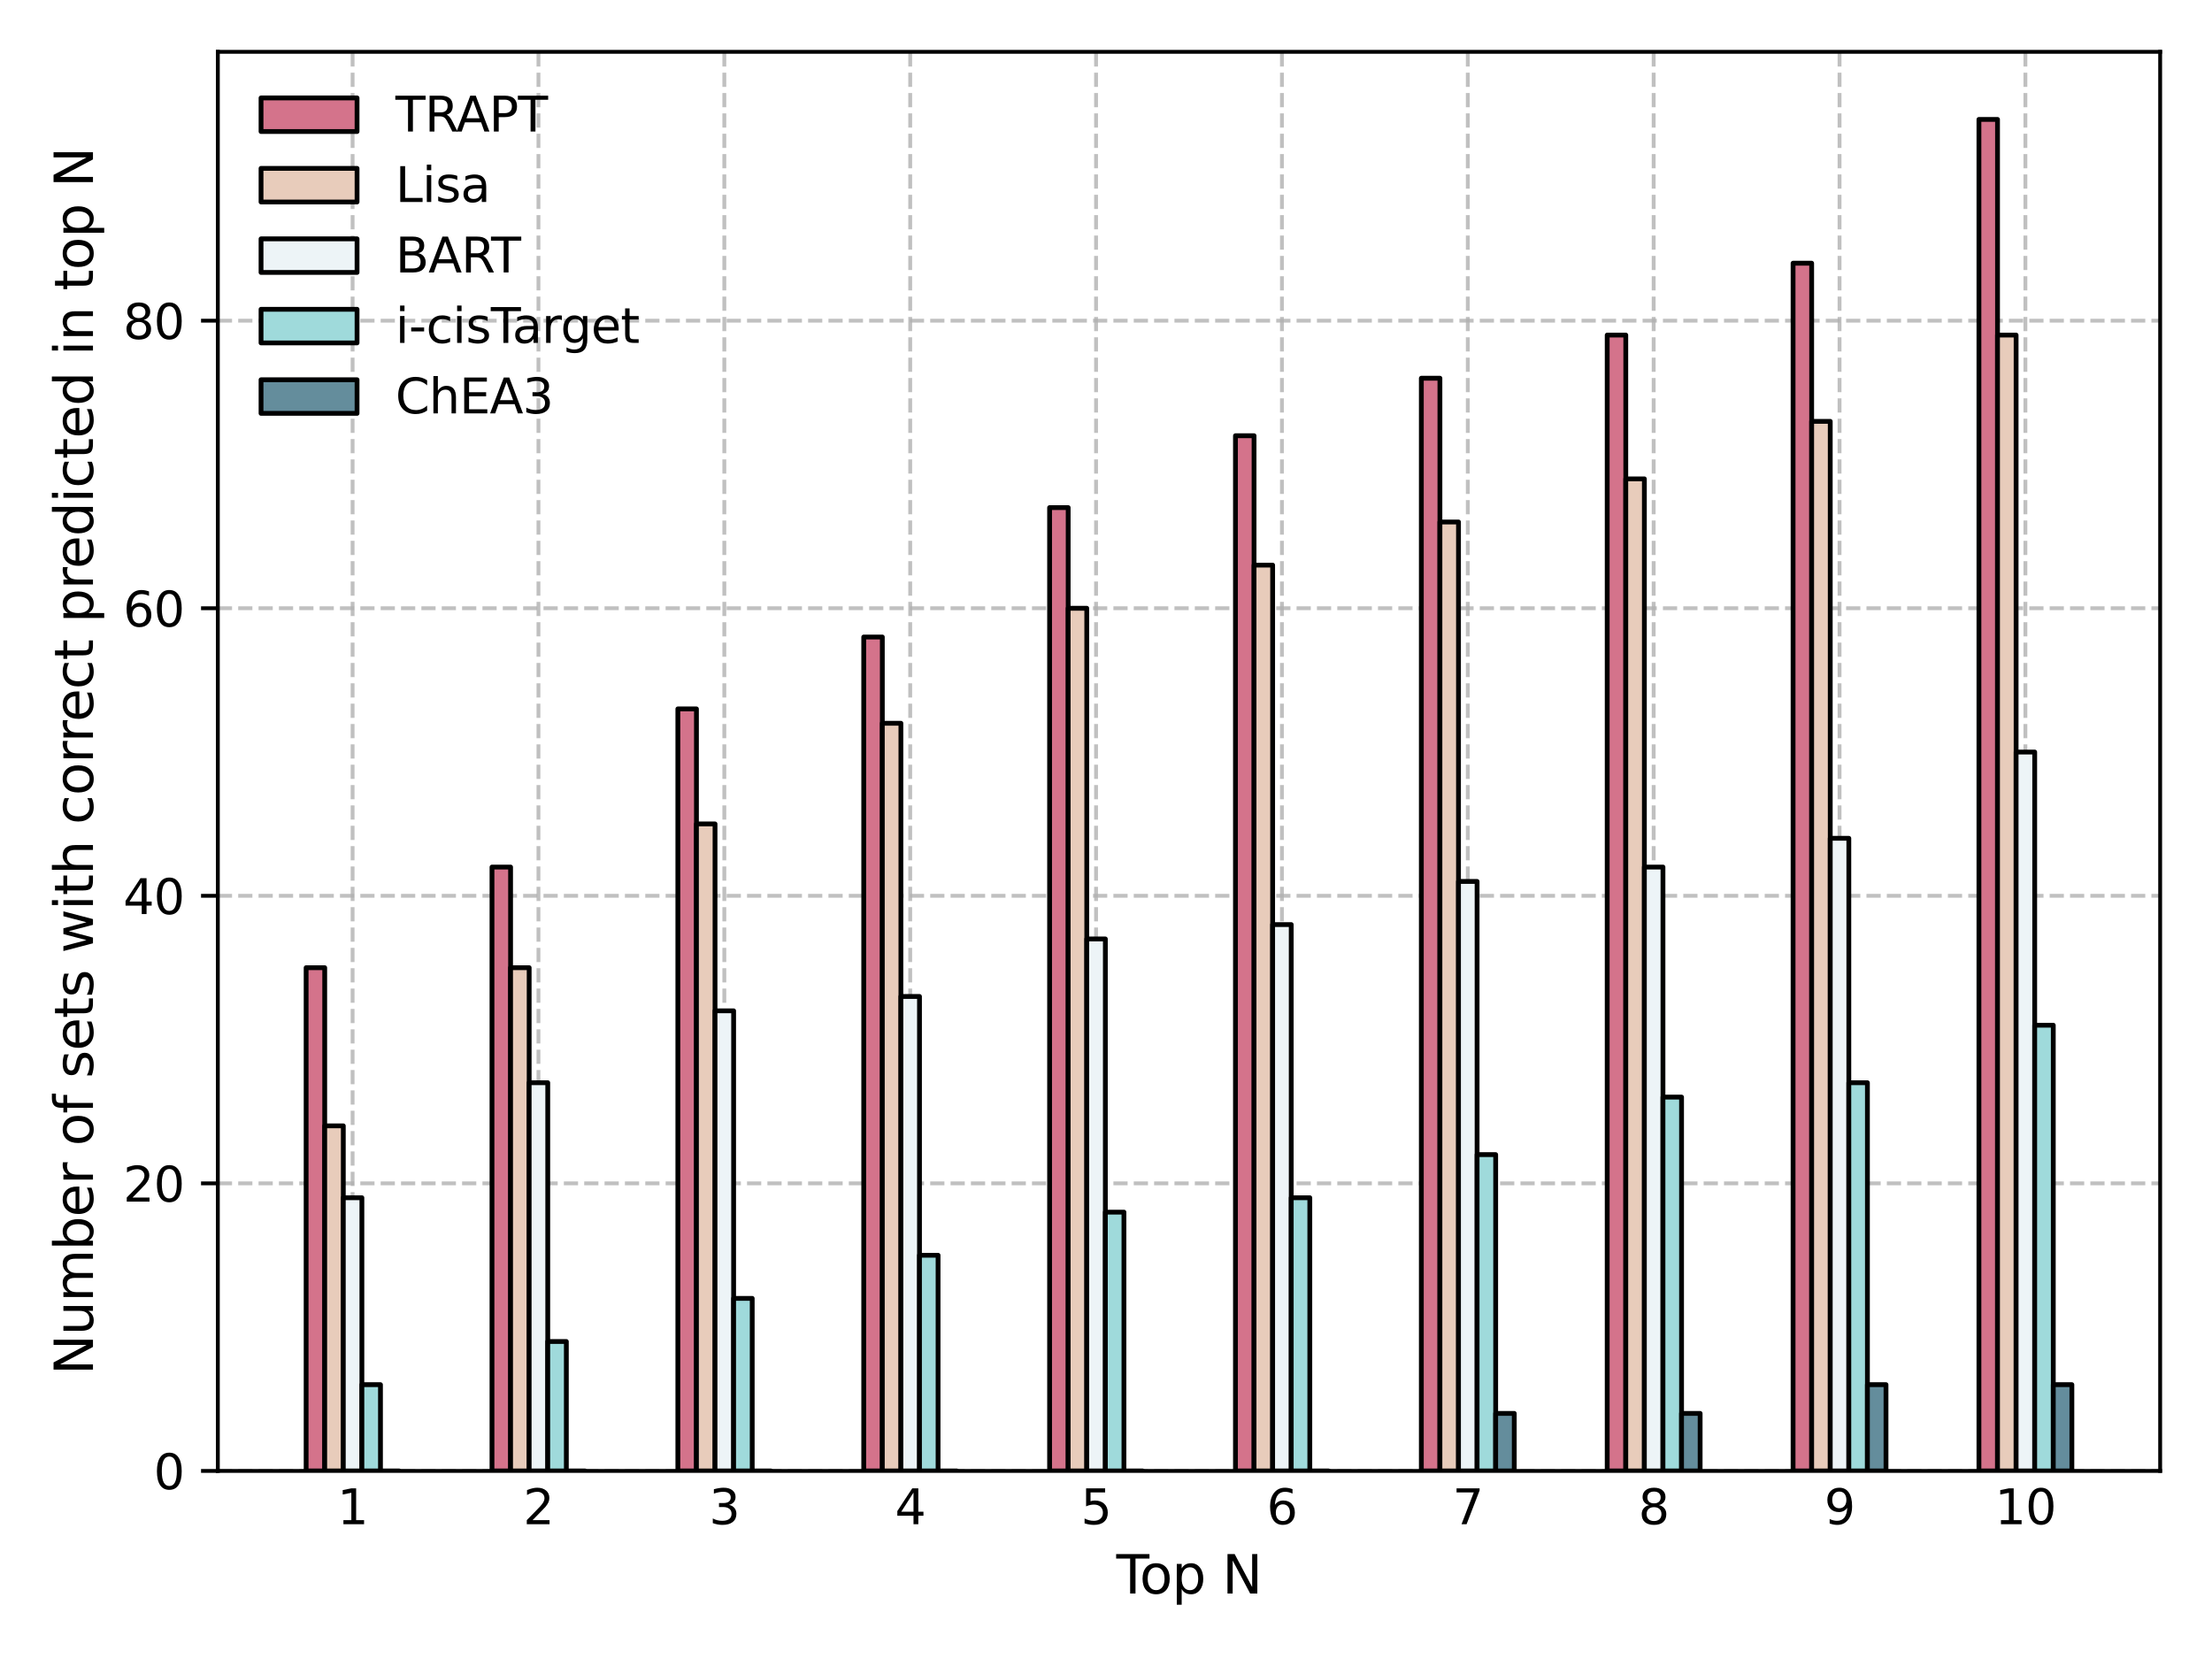 <?xml version="1.0" encoding="utf-8" standalone="no"?>
<!DOCTYPE svg PUBLIC "-//W3C//DTD SVG 1.1//EN"
  "http://www.w3.org/Graphics/SVG/1.1/DTD/svg11.dtd">
<svg xmlns:xlink="http://www.w3.org/1999/xlink" width="460.8pt" height="345.6pt" viewBox="0 0 460.8 345.6" xmlns="http://www.w3.org/2000/svg" version="1.1">
 <defs>
  <style type="text/css">*{stroke-linejoin: round; stroke-linecap: butt}</style>
 </defs>
 <g id="figure_1">
  <g id="patch_1">
   <path d="M 0 345.6 
L 460.8 345.6 
L 460.8 0 
L 0 0 
z
" style="fill: #ffffff"/>
  </g>
  <g id="axes_1">
   <g id="patch_2">
    <path d="M 45.38 306.42 
L 450 306.42 
L 450 10.8 
L 45.38 10.8 
z
" style="fill: #ffffff"/>
   </g>
   <g id="matplotlib.axis_1">
    <g id="xtick_1">
     <g id="line2d_1">
      <path d="M 73.452 306.42 
L 73.452 10.8 
" clip-path="url(#p13a8f0b613)" style="fill: none; stroke-dasharray: 2.96,1.28; stroke-dashoffset: 0; stroke: #b0b0b0; stroke-opacity: 0.8; stroke-width: 0.8"/>
     </g>
     <g id="line2d_2"/>
     <g id="text_1">
      <!-- 1 -->
      <g transform="translate(70.27 317.518)scale(0.1 -0.1)">
       <defs>
        <path id="DejaVuSans-31" d="M 794 531 
L 1825 531 
L 1825 4091 
L 703 3866 
L 703 4441 
L 1819 4666 
L 2450 4666 
L 2450 531 
L 3481 531 
L 3481 0 
L 794 0 
L 794 531 
z
" transform="scale(0.016)"/>
       </defs>
       <use xlink:href="#DejaVuSans-31"/>
      </g>
     </g>
    </g>
    <g id="xtick_2">
     <g id="line2d_3">
      <path d="M 112.171 306.42 
L 112.171 10.8 
" clip-path="url(#p13a8f0b613)" style="fill: none; stroke-dasharray: 2.96,1.28; stroke-dashoffset: 0; stroke: #b0b0b0; stroke-opacity: 0.8; stroke-width: 0.8"/>
     </g>
     <g id="line2d_4"/>
     <g id="text_2">
      <!-- 2 -->
      <g transform="translate(108.99 317.518)scale(0.1 -0.1)">
       <defs>
        <path id="DejaVuSans-32" d="M 1228 531 
L 3431 531 
L 3431 0 
L 469 0 
L 469 531 
Q 828 903 1448 1529 
Q 2069 2156 2228 2338 
Q 2531 2678 2651 2914 
Q 2772 3150 2772 3378 
Q 2772 3750 2511 3984 
Q 2250 4219 1831 4219 
Q 1534 4219 1204 4116 
Q 875 4013 500 3803 
L 500 4441 
Q 881 4594 1212 4672 
Q 1544 4750 1819 4750 
Q 2544 4750 2975 4387 
Q 3406 4025 3406 3419 
Q 3406 3131 3298 2873 
Q 3191 2616 2906 2266 
Q 2828 2175 2409 1742 
Q 1991 1309 1228 531 
z
" transform="scale(0.016)"/>
       </defs>
       <use xlink:href="#DejaVuSans-32"/>
      </g>
     </g>
    </g>
    <g id="xtick_3">
     <g id="line2d_5">
      <path d="M 150.891 306.42 
L 150.891 10.8 
" clip-path="url(#p13a8f0b613)" style="fill: none; stroke-dasharray: 2.96,1.28; stroke-dashoffset: 0; stroke: #b0b0b0; stroke-opacity: 0.8; stroke-width: 0.8"/>
     </g>
     <g id="line2d_6"/>
     <g id="text_3">
      <!-- 3 -->
      <g transform="translate(147.71 317.518)scale(0.1 -0.1)">
       <defs>
        <path id="DejaVuSans-33" d="M 2597 2516 
Q 3050 2419 3304 2112 
Q 3559 1806 3559 1356 
Q 3559 666 3084 287 
Q 2609 -91 1734 -91 
Q 1441 -91 1130 -33 
Q 819 25 488 141 
L 488 750 
Q 750 597 1062 519 
Q 1375 441 1716 441 
Q 2309 441 2620 675 
Q 2931 909 2931 1356 
Q 2931 1769 2642 2001 
Q 2353 2234 1838 2234 
L 1294 2234 
L 1294 2753 
L 1863 2753 
Q 2328 2753 2575 2939 
Q 2822 3125 2822 3475 
Q 2822 3834 2567 4026 
Q 2313 4219 1838 4219 
Q 1578 4219 1281 4162 
Q 984 4106 628 3988 
L 628 4550 
Q 988 4650 1302 4700 
Q 1616 4750 1894 4750 
Q 2613 4750 3031 4423 
Q 3450 4097 3450 3541 
Q 3450 3153 3228 2886 
Q 3006 2619 2597 2516 
z
" transform="scale(0.016)"/>
       </defs>
       <use xlink:href="#DejaVuSans-33"/>
      </g>
     </g>
    </g>
    <g id="xtick_4">
     <g id="line2d_7">
      <path d="M 189.611 306.42 
L 189.611 10.8 
" clip-path="url(#p13a8f0b613)" style="fill: none; stroke-dasharray: 2.96,1.28; stroke-dashoffset: 0; stroke: #b0b0b0; stroke-opacity: 0.8; stroke-width: 0.8"/>
     </g>
     <g id="line2d_8"/>
     <g id="text_4">
      <!-- 4 -->
      <g transform="translate(186.429 317.518)scale(0.1 -0.1)">
       <defs>
        <path id="DejaVuSans-34" d="M 2419 4116 
L 825 1625 
L 2419 1625 
L 2419 4116 
z
M 2253 4666 
L 3047 4666 
L 3047 1625 
L 3713 1625 
L 3713 1100 
L 3047 1100 
L 3047 0 
L 2419 0 
L 2419 1100 
L 313 1100 
L 313 1709 
L 2253 4666 
z
" transform="scale(0.016)"/>
       </defs>
       <use xlink:href="#DejaVuSans-34"/>
      </g>
     </g>
    </g>
    <g id="xtick_5">
     <g id="line2d_9">
      <path d="M 228.33 306.42 
L 228.33 10.8 
" clip-path="url(#p13a8f0b613)" style="fill: none; stroke-dasharray: 2.96,1.28; stroke-dashoffset: 0; stroke: #b0b0b0; stroke-opacity: 0.8; stroke-width: 0.8"/>
     </g>
     <g id="line2d_10"/>
     <g id="text_5">
      <!-- 5 -->
      <g transform="translate(225.149 317.518)scale(0.1 -0.1)">
       <defs>
        <path id="DejaVuSans-35" d="M 691 4666 
L 3169 4666 
L 3169 4134 
L 1269 4134 
L 1269 2991 
Q 1406 3038 1543 3061 
Q 1681 3084 1819 3084 
Q 2600 3084 3056 2656 
Q 3513 2228 3513 1497 
Q 3513 744 3044 326 
Q 2575 -91 1722 -91 
Q 1428 -91 1123 -41 
Q 819 9 494 109 
L 494 744 
Q 775 591 1075 516 
Q 1375 441 1709 441 
Q 2250 441 2565 725 
Q 2881 1009 2881 1497 
Q 2881 1984 2565 2268 
Q 2250 2553 1709 2553 
Q 1456 2553 1204 2497 
Q 953 2441 691 2322 
L 691 4666 
z
" transform="scale(0.016)"/>
       </defs>
       <use xlink:href="#DejaVuSans-35"/>
      </g>
     </g>
    </g>
    <g id="xtick_6">
     <g id="line2d_11">
      <path d="M 267.05 306.42 
L 267.05 10.8 
" clip-path="url(#p13a8f0b613)" style="fill: none; stroke-dasharray: 2.96,1.28; stroke-dashoffset: 0; stroke: #b0b0b0; stroke-opacity: 0.8; stroke-width: 0.8"/>
     </g>
     <g id="line2d_12"/>
     <g id="text_6">
      <!-- 6 -->
      <g transform="translate(263.869 317.518)scale(0.1 -0.1)">
       <defs>
        <path id="DejaVuSans-36" d="M 2113 2584 
Q 1688 2584 1439 2293 
Q 1191 2003 1191 1497 
Q 1191 994 1439 701 
Q 1688 409 2113 409 
Q 2538 409 2786 701 
Q 3034 994 3034 1497 
Q 3034 2003 2786 2293 
Q 2538 2584 2113 2584 
z
M 3366 4563 
L 3366 3988 
Q 3128 4100 2886 4159 
Q 2644 4219 2406 4219 
Q 1781 4219 1451 3797 
Q 1122 3375 1075 2522 
Q 1259 2794 1537 2939 
Q 1816 3084 2150 3084 
Q 2853 3084 3261 2657 
Q 3669 2231 3669 1497 
Q 3669 778 3244 343 
Q 2819 -91 2113 -91 
Q 1303 -91 875 529 
Q 447 1150 447 2328 
Q 447 3434 972 4092 
Q 1497 4750 2381 4750 
Q 2619 4750 2861 4703 
Q 3103 4656 3366 4563 
z
" transform="scale(0.016)"/>
       </defs>
       <use xlink:href="#DejaVuSans-36"/>
      </g>
     </g>
    </g>
    <g id="xtick_7">
     <g id="line2d_13">
      <path d="M 305.769 306.42 
L 305.769 10.8 
" clip-path="url(#p13a8f0b613)" style="fill: none; stroke-dasharray: 2.96,1.28; stroke-dashoffset: 0; stroke: #b0b0b0; stroke-opacity: 0.8; stroke-width: 0.8"/>
     </g>
     <g id="line2d_14"/>
     <g id="text_7">
      <!-- 7 -->
      <g transform="translate(302.588 317.518)scale(0.1 -0.1)">
       <defs>
        <path id="DejaVuSans-37" d="M 525 4666 
L 3525 4666 
L 3525 4397 
L 1831 0 
L 1172 0 
L 2766 4134 
L 525 4134 
L 525 4666 
z
" transform="scale(0.016)"/>
       </defs>
       <use xlink:href="#DejaVuSans-37"/>
      </g>
     </g>
    </g>
    <g id="xtick_8">
     <g id="line2d_15">
      <path d="M 344.489 306.42 
L 344.489 10.8 
" clip-path="url(#p13a8f0b613)" style="fill: none; stroke-dasharray: 2.96,1.28; stroke-dashoffset: 0; stroke: #b0b0b0; stroke-opacity: 0.8; stroke-width: 0.8"/>
     </g>
     <g id="line2d_16"/>
     <g id="text_8">
      <!-- 8 -->
      <g transform="translate(341.308 317.518)scale(0.1 -0.1)">
       <defs>
        <path id="DejaVuSans-38" d="M 2034 2216 
Q 1584 2216 1326 1975 
Q 1069 1734 1069 1313 
Q 1069 891 1326 650 
Q 1584 409 2034 409 
Q 2484 409 2743 651 
Q 3003 894 3003 1313 
Q 3003 1734 2745 1975 
Q 2488 2216 2034 2216 
z
M 1403 2484 
Q 997 2584 770 2862 
Q 544 3141 544 3541 
Q 544 4100 942 4425 
Q 1341 4750 2034 4750 
Q 2731 4750 3128 4425 
Q 3525 4100 3525 3541 
Q 3525 3141 3298 2862 
Q 3072 2584 2669 2484 
Q 3125 2378 3379 2068 
Q 3634 1759 3634 1313 
Q 3634 634 3220 271 
Q 2806 -91 2034 -91 
Q 1263 -91 848 271 
Q 434 634 434 1313 
Q 434 1759 690 2068 
Q 947 2378 1403 2484 
z
M 1172 3481 
Q 1172 3119 1398 2916 
Q 1625 2713 2034 2713 
Q 2441 2713 2670 2916 
Q 2900 3119 2900 3481 
Q 2900 3844 2670 4047 
Q 2441 4250 2034 4250 
Q 1625 4250 1398 4047 
Q 1172 3844 1172 3481 
z
" transform="scale(0.016)"/>
       </defs>
       <use xlink:href="#DejaVuSans-38"/>
      </g>
     </g>
    </g>
    <g id="xtick_9">
     <g id="line2d_17">
      <path d="M 383.209 306.42 
L 383.209 10.8 
" clip-path="url(#p13a8f0b613)" style="fill: none; stroke-dasharray: 2.96,1.28; stroke-dashoffset: 0; stroke: #b0b0b0; stroke-opacity: 0.8; stroke-width: 0.8"/>
     </g>
     <g id="line2d_18"/>
     <g id="text_9">
      <!-- 9 -->
      <g transform="translate(380.027 317.518)scale(0.1 -0.1)">
       <defs>
        <path id="DejaVuSans-39" d="M 703 97 
L 703 672 
Q 941 559 1184 500 
Q 1428 441 1663 441 
Q 2288 441 2617 861 
Q 2947 1281 2994 2138 
Q 2813 1869 2534 1725 
Q 2256 1581 1919 1581 
Q 1219 1581 811 2004 
Q 403 2428 403 3163 
Q 403 3881 828 4315 
Q 1253 4750 1959 4750 
Q 2769 4750 3195 4129 
Q 3622 3509 3622 2328 
Q 3622 1225 3098 567 
Q 2575 -91 1691 -91 
Q 1453 -91 1209 -44 
Q 966 3 703 97 
z
M 1959 2075 
Q 2384 2075 2632 2365 
Q 2881 2656 2881 3163 
Q 2881 3666 2632 3958 
Q 2384 4250 1959 4250 
Q 1534 4250 1286 3958 
Q 1038 3666 1038 3163 
Q 1038 2656 1286 2365 
Q 1534 2075 1959 2075 
z
" transform="scale(0.016)"/>
       </defs>
       <use xlink:href="#DejaVuSans-39"/>
      </g>
     </g>
    </g>
    <g id="xtick_10">
     <g id="line2d_19">
      <path d="M 421.928 306.42 
L 421.928 10.8 
" clip-path="url(#p13a8f0b613)" style="fill: none; stroke-dasharray: 2.96,1.28; stroke-dashoffset: 0; stroke: #b0b0b0; stroke-opacity: 0.8; stroke-width: 0.8"/>
     </g>
     <g id="line2d_20"/>
     <g id="text_10">
      <!-- 10 -->
      <g transform="translate(415.566 317.518)scale(0.1 -0.1)">
       <defs>
        <path id="DejaVuSans-30" d="M 2034 4250 
Q 1547 4250 1301 3770 
Q 1056 3291 1056 2328 
Q 1056 1369 1301 889 
Q 1547 409 2034 409 
Q 2525 409 2770 889 
Q 3016 1369 3016 2328 
Q 3016 3291 2770 3770 
Q 2525 4250 2034 4250 
z
M 2034 4750 
Q 2819 4750 3233 4129 
Q 3647 3509 3647 2328 
Q 3647 1150 3233 529 
Q 2819 -91 2034 -91 
Q 1250 -91 836 529 
Q 422 1150 422 2328 
Q 422 3509 836 4129 
Q 1250 4750 2034 4750 
z
" transform="scale(0.016)"/>
       </defs>
       <use xlink:href="#DejaVuSans-31"/>
       <use xlink:href="#DejaVuSans-30" x="63.623"/>
      </g>
     </g>
    </g>
    <g id="text_11">
     <!-- Top N -->
     <g transform="translate(232.546 331.956)scale(0.11 -0.11)">
      <defs>
       <path id="DejaVuSans-54" d="M -19 4666 
L 3928 4666 
L 3928 4134 
L 2272 4134 
L 2272 0 
L 1638 0 
L 1638 4134 
L -19 4134 
L -19 4666 
z
" transform="scale(0.016)"/>
       <path id="DejaVuSans-6f" d="M 1959 3097 
Q 1497 3097 1228 2736 
Q 959 2375 959 1747 
Q 959 1119 1226 758 
Q 1494 397 1959 397 
Q 2419 397 2687 759 
Q 2956 1122 2956 1747 
Q 2956 2369 2687 2733 
Q 2419 3097 1959 3097 
z
M 1959 3584 
Q 2709 3584 3137 3096 
Q 3566 2609 3566 1747 
Q 3566 888 3137 398 
Q 2709 -91 1959 -91 
Q 1206 -91 779 398 
Q 353 888 353 1747 
Q 353 2609 779 3096 
Q 1206 3584 1959 3584 
z
" transform="scale(0.016)"/>
       <path id="DejaVuSans-70" d="M 1159 525 
L 1159 -1331 
L 581 -1331 
L 581 3500 
L 1159 3500 
L 1159 2969 
Q 1341 3281 1617 3432 
Q 1894 3584 2278 3584 
Q 2916 3584 3314 3078 
Q 3713 2572 3713 1747 
Q 3713 922 3314 415 
Q 2916 -91 2278 -91 
Q 1894 -91 1617 61 
Q 1341 213 1159 525 
z
M 3116 1747 
Q 3116 2381 2855 2742 
Q 2594 3103 2138 3103 
Q 1681 3103 1420 2742 
Q 1159 2381 1159 1747 
Q 1159 1113 1420 752 
Q 1681 391 2138 391 
Q 2594 391 2855 752 
Q 3116 1113 3116 1747 
z
" transform="scale(0.016)"/>
       <path id="DejaVuSans-20" transform="scale(0.016)"/>
       <path id="DejaVuSans-4e" d="M 628 4666 
L 1478 4666 
L 3547 763 
L 3547 4666 
L 4159 4666 
L 4159 0 
L 3309 0 
L 1241 3903 
L 1241 0 
L 628 0 
L 628 4666 
z
" transform="scale(0.016)"/>
      </defs>
      <use xlink:href="#DejaVuSans-54"/>
      <use xlink:href="#DejaVuSans-6f" x="44.084"/>
      <use xlink:href="#DejaVuSans-70" x="105.266"/>
      <use xlink:href="#DejaVuSans-20" x="168.742"/>
      <use xlink:href="#DejaVuSans-4e" x="200.529"/>
     </g>
    </g>
   </g>
   <g id="matplotlib.axis_2">
    <g id="ytick_1">
     <g id="line2d_21">
      <path d="M 45.38 306.42 
L 450 306.42 
" clip-path="url(#p13a8f0b613)" style="fill: none; stroke-dasharray: 2.96,1.28; stroke-dashoffset: 0; stroke: #b0b0b0; stroke-opacity: 0.8; stroke-width: 0.8"/>
     </g>
     <g id="line2d_22">
      <defs>
       <path id="m7af3111be5" d="M 0 0 
L -3.5 0 
" style="stroke: #000000; stroke-width: 0.8"/>
      </defs>
      <g>
       <use xlink:href="#m7af3111be5" x="45.38" y="306.42" style="stroke: #000000; stroke-width: 0.8"/>
      </g>
     </g>
     <g id="text_12">
      <!-- 0 -->
      <g transform="translate(32.017 310.219)scale(0.1 -0.1)">
       <use xlink:href="#DejaVuSans-30"/>
      </g>
     </g>
    </g>
    <g id="ytick_2">
     <g id="line2d_23">
      <path d="M 45.38 246.517 
L 450 246.517 
" clip-path="url(#p13a8f0b613)" style="fill: none; stroke-dasharray: 2.96,1.28; stroke-dashoffset: 0; stroke: #b0b0b0; stroke-opacity: 0.8; stroke-width: 0.8"/>
     </g>
     <g id="line2d_24">
      <g>
       <use xlink:href="#m7af3111be5" x="45.38" y="246.517" style="stroke: #000000; stroke-width: 0.8"/>
      </g>
     </g>
     <g id="text_13">
      <!-- 20 -->
      <g transform="translate(25.655 250.316)scale(0.1 -0.1)">
       <use xlink:href="#DejaVuSans-32"/>
       <use xlink:href="#DejaVuSans-30" x="63.623"/>
      </g>
     </g>
    </g>
    <g id="ytick_3">
     <g id="line2d_25">
      <path d="M 45.38 186.615 
L 450 186.615 
" clip-path="url(#p13a8f0b613)" style="fill: none; stroke-dasharray: 2.96,1.28; stroke-dashoffset: 0; stroke: #b0b0b0; stroke-opacity: 0.8; stroke-width: 0.8"/>
     </g>
     <g id="line2d_26">
      <g>
       <use xlink:href="#m7af3111be5" x="45.38" y="186.615" style="stroke: #000000; stroke-width: 0.8"/>
      </g>
     </g>
     <g id="text_14">
      <!-- 40 -->
      <g transform="translate(25.655 190.414)scale(0.1 -0.1)">
       <use xlink:href="#DejaVuSans-34"/>
       <use xlink:href="#DejaVuSans-30" x="63.623"/>
      </g>
     </g>
    </g>
    <g id="ytick_4">
     <g id="line2d_27">
      <path d="M 45.38 126.712 
L 450 126.712 
" clip-path="url(#p13a8f0b613)" style="fill: none; stroke-dasharray: 2.96,1.28; stroke-dashoffset: 0; stroke: #b0b0b0; stroke-opacity: 0.8; stroke-width: 0.8"/>
     </g>
     <g id="line2d_28">
      <g>
       <use xlink:href="#m7af3111be5" x="45.38" y="126.712" style="stroke: #000000; stroke-width: 0.8"/>
      </g>
     </g>
     <g id="text_15">
      <!-- 60 -->
      <g transform="translate(25.655 130.511)scale(0.1 -0.1)">
       <use xlink:href="#DejaVuSans-36"/>
       <use xlink:href="#DejaVuSans-30" x="63.623"/>
      </g>
     </g>
    </g>
    <g id="ytick_5">
     <g id="line2d_29">
      <path d="M 45.38 66.809 
L 450 66.809 
" clip-path="url(#p13a8f0b613)" style="fill: none; stroke-dasharray: 2.96,1.28; stroke-dashoffset: 0; stroke: #b0b0b0; stroke-opacity: 0.8; stroke-width: 0.8"/>
     </g>
     <g id="line2d_30">
      <g>
       <use xlink:href="#m7af3111be5" x="45.38" y="66.809" style="stroke: #000000; stroke-width: 0.8"/>
      </g>
     </g>
     <g id="text_16">
      <!-- 80 -->
      <g transform="translate(25.655 70.608)scale(0.1 -0.1)">
       <use xlink:href="#DejaVuSans-38"/>
       <use xlink:href="#DejaVuSans-30" x="63.623"/>
      </g>
     </g>
    </g>
    <g id="text_17">
     <!-- Number of sets with correct predicted in top N -->
     <g transform="translate(19.367 286.415)rotate(-90)scale(0.11 -0.11)">
      <defs>
       <path id="DejaVuSans-75" d="M 544 1381 
L 544 3500 
L 1119 3500 
L 1119 1403 
Q 1119 906 1312 657 
Q 1506 409 1894 409 
Q 2359 409 2629 706 
Q 2900 1003 2900 1516 
L 2900 3500 
L 3475 3500 
L 3475 0 
L 2900 0 
L 2900 538 
Q 2691 219 2414 64 
Q 2138 -91 1772 -91 
Q 1169 -91 856 284 
Q 544 659 544 1381 
z
M 1991 3584 
L 1991 3584 
z
" transform="scale(0.016)"/>
       <path id="DejaVuSans-6d" d="M 3328 2828 
Q 3544 3216 3844 3400 
Q 4144 3584 4550 3584 
Q 5097 3584 5394 3201 
Q 5691 2819 5691 2113 
L 5691 0 
L 5113 0 
L 5113 2094 
Q 5113 2597 4934 2840 
Q 4756 3084 4391 3084 
Q 3944 3084 3684 2787 
Q 3425 2491 3425 1978 
L 3425 0 
L 2847 0 
L 2847 2094 
Q 2847 2600 2669 2842 
Q 2491 3084 2119 3084 
Q 1678 3084 1418 2786 
Q 1159 2488 1159 1978 
L 1159 0 
L 581 0 
L 581 3500 
L 1159 3500 
L 1159 2956 
Q 1356 3278 1631 3431 
Q 1906 3584 2284 3584 
Q 2666 3584 2933 3390 
Q 3200 3197 3328 2828 
z
" transform="scale(0.016)"/>
       <path id="DejaVuSans-62" d="M 3116 1747 
Q 3116 2381 2855 2742 
Q 2594 3103 2138 3103 
Q 1681 3103 1420 2742 
Q 1159 2381 1159 1747 
Q 1159 1113 1420 752 
Q 1681 391 2138 391 
Q 2594 391 2855 752 
Q 3116 1113 3116 1747 
z
M 1159 2969 
Q 1341 3281 1617 3432 
Q 1894 3584 2278 3584 
Q 2916 3584 3314 3078 
Q 3713 2572 3713 1747 
Q 3713 922 3314 415 
Q 2916 -91 2278 -91 
Q 1894 -91 1617 61 
Q 1341 213 1159 525 
L 1159 0 
L 581 0 
L 581 4863 
L 1159 4863 
L 1159 2969 
z
" transform="scale(0.016)"/>
       <path id="DejaVuSans-65" d="M 3597 1894 
L 3597 1613 
L 953 1613 
Q 991 1019 1311 708 
Q 1631 397 2203 397 
Q 2534 397 2845 478 
Q 3156 559 3463 722 
L 3463 178 
Q 3153 47 2828 -22 
Q 2503 -91 2169 -91 
Q 1331 -91 842 396 
Q 353 884 353 1716 
Q 353 2575 817 3079 
Q 1281 3584 2069 3584 
Q 2775 3584 3186 3129 
Q 3597 2675 3597 1894 
z
M 3022 2063 
Q 3016 2534 2758 2815 
Q 2500 3097 2075 3097 
Q 1594 3097 1305 2825 
Q 1016 2553 972 2059 
L 3022 2063 
z
" transform="scale(0.016)"/>
       <path id="DejaVuSans-72" d="M 2631 2963 
Q 2534 3019 2420 3045 
Q 2306 3072 2169 3072 
Q 1681 3072 1420 2755 
Q 1159 2438 1159 1844 
L 1159 0 
L 581 0 
L 581 3500 
L 1159 3500 
L 1159 2956 
Q 1341 3275 1631 3429 
Q 1922 3584 2338 3584 
Q 2397 3584 2469 3576 
Q 2541 3569 2628 3553 
L 2631 2963 
z
" transform="scale(0.016)"/>
       <path id="DejaVuSans-66" d="M 2375 4863 
L 2375 4384 
L 1825 4384 
Q 1516 4384 1395 4259 
Q 1275 4134 1275 3809 
L 1275 3500 
L 2222 3500 
L 2222 3053 
L 1275 3053 
L 1275 0 
L 697 0 
L 697 3053 
L 147 3053 
L 147 3500 
L 697 3500 
L 697 3744 
Q 697 4328 969 4595 
Q 1241 4863 1831 4863 
L 2375 4863 
z
" transform="scale(0.016)"/>
       <path id="DejaVuSans-73" d="M 2834 3397 
L 2834 2853 
Q 2591 2978 2328 3040 
Q 2066 3103 1784 3103 
Q 1356 3103 1142 2972 
Q 928 2841 928 2578 
Q 928 2378 1081 2264 
Q 1234 2150 1697 2047 
L 1894 2003 
Q 2506 1872 2764 1633 
Q 3022 1394 3022 966 
Q 3022 478 2636 193 
Q 2250 -91 1575 -91 
Q 1294 -91 989 -36 
Q 684 19 347 128 
L 347 722 
Q 666 556 975 473 
Q 1284 391 1588 391 
Q 1994 391 2212 530 
Q 2431 669 2431 922 
Q 2431 1156 2273 1281 
Q 2116 1406 1581 1522 
L 1381 1569 
Q 847 1681 609 1914 
Q 372 2147 372 2553 
Q 372 3047 722 3315 
Q 1072 3584 1716 3584 
Q 2034 3584 2315 3537 
Q 2597 3491 2834 3397 
z
" transform="scale(0.016)"/>
       <path id="DejaVuSans-74" d="M 1172 4494 
L 1172 3500 
L 2356 3500 
L 2356 3053 
L 1172 3053 
L 1172 1153 
Q 1172 725 1289 603 
Q 1406 481 1766 481 
L 2356 481 
L 2356 0 
L 1766 0 
Q 1100 0 847 248 
Q 594 497 594 1153 
L 594 3053 
L 172 3053 
L 172 3500 
L 594 3500 
L 594 4494 
L 1172 4494 
z
" transform="scale(0.016)"/>
       <path id="DejaVuSans-77" d="M 269 3500 
L 844 3500 
L 1563 769 
L 2278 3500 
L 2956 3500 
L 3675 769 
L 4391 3500 
L 4966 3500 
L 4050 0 
L 3372 0 
L 2619 2869 
L 1863 0 
L 1184 0 
L 269 3500 
z
" transform="scale(0.016)"/>
       <path id="DejaVuSans-69" d="M 603 3500 
L 1178 3500 
L 1178 0 
L 603 0 
L 603 3500 
z
M 603 4863 
L 1178 4863 
L 1178 4134 
L 603 4134 
L 603 4863 
z
" transform="scale(0.016)"/>
       <path id="DejaVuSans-68" d="M 3513 2113 
L 3513 0 
L 2938 0 
L 2938 2094 
Q 2938 2591 2744 2837 
Q 2550 3084 2163 3084 
Q 1697 3084 1428 2787 
Q 1159 2491 1159 1978 
L 1159 0 
L 581 0 
L 581 4863 
L 1159 4863 
L 1159 2956 
Q 1366 3272 1645 3428 
Q 1925 3584 2291 3584 
Q 2894 3584 3203 3211 
Q 3513 2838 3513 2113 
z
" transform="scale(0.016)"/>
       <path id="DejaVuSans-63" d="M 3122 3366 
L 3122 2828 
Q 2878 2963 2633 3030 
Q 2388 3097 2138 3097 
Q 1578 3097 1268 2742 
Q 959 2388 959 1747 
Q 959 1106 1268 751 
Q 1578 397 2138 397 
Q 2388 397 2633 464 
Q 2878 531 3122 666 
L 3122 134 
Q 2881 22 2623 -34 
Q 2366 -91 2075 -91 
Q 1284 -91 818 406 
Q 353 903 353 1747 
Q 353 2603 823 3093 
Q 1294 3584 2113 3584 
Q 2378 3584 2631 3529 
Q 2884 3475 3122 3366 
z
" transform="scale(0.016)"/>
       <path id="DejaVuSans-64" d="M 2906 2969 
L 2906 4863 
L 3481 4863 
L 3481 0 
L 2906 0 
L 2906 525 
Q 2725 213 2448 61 
Q 2172 -91 1784 -91 
Q 1150 -91 751 415 
Q 353 922 353 1747 
Q 353 2572 751 3078 
Q 1150 3584 1784 3584 
Q 2172 3584 2448 3432 
Q 2725 3281 2906 2969 
z
M 947 1747 
Q 947 1113 1208 752 
Q 1469 391 1925 391 
Q 2381 391 2643 752 
Q 2906 1113 2906 1747 
Q 2906 2381 2643 2742 
Q 2381 3103 1925 3103 
Q 1469 3103 1208 2742 
Q 947 2381 947 1747 
z
" transform="scale(0.016)"/>
       <path id="DejaVuSans-6e" d="M 3513 2113 
L 3513 0 
L 2938 0 
L 2938 2094 
Q 2938 2591 2744 2837 
Q 2550 3084 2163 3084 
Q 1697 3084 1428 2787 
Q 1159 2491 1159 1978 
L 1159 0 
L 581 0 
L 581 3500 
L 1159 3500 
L 1159 2956 
Q 1366 3272 1645 3428 
Q 1925 3584 2291 3584 
Q 2894 3584 3203 3211 
Q 3513 2838 3513 2113 
z
" transform="scale(0.016)"/>
      </defs>
      <use xlink:href="#DejaVuSans-4e"/>
      <use xlink:href="#DejaVuSans-75" x="74.805"/>
      <use xlink:href="#DejaVuSans-6d" x="138.184"/>
      <use xlink:href="#DejaVuSans-62" x="235.596"/>
      <use xlink:href="#DejaVuSans-65" x="299.072"/>
      <use xlink:href="#DejaVuSans-72" x="360.596"/>
      <use xlink:href="#DejaVuSans-20" x="401.709"/>
      <use xlink:href="#DejaVuSans-6f" x="433.496"/>
      <use xlink:href="#DejaVuSans-66" x="494.678"/>
      <use xlink:href="#DejaVuSans-20" x="529.883"/>
      <use xlink:href="#DejaVuSans-73" x="561.67"/>
      <use xlink:href="#DejaVuSans-65" x="613.77"/>
      <use xlink:href="#DejaVuSans-74" x="675.293"/>
      <use xlink:href="#DejaVuSans-73" x="714.502"/>
      <use xlink:href="#DejaVuSans-20" x="766.602"/>
      <use xlink:href="#DejaVuSans-77" x="798.389"/>
      <use xlink:href="#DejaVuSans-69" x="880.176"/>
      <use xlink:href="#DejaVuSans-74" x="907.959"/>
      <use xlink:href="#DejaVuSans-68" x="947.168"/>
      <use xlink:href="#DejaVuSans-20" x="1010.547"/>
      <use xlink:href="#DejaVuSans-63" x="1042.334"/>
      <use xlink:href="#DejaVuSans-6f" x="1097.314"/>
      <use xlink:href="#DejaVuSans-72" x="1158.496"/>
      <use xlink:href="#DejaVuSans-72" x="1197.859"/>
      <use xlink:href="#DejaVuSans-65" x="1236.723"/>
      <use xlink:href="#DejaVuSans-63" x="1298.246"/>
      <use xlink:href="#DejaVuSans-74" x="1353.227"/>
      <use xlink:href="#DejaVuSans-20" x="1392.436"/>
      <use xlink:href="#DejaVuSans-70" x="1424.223"/>
      <use xlink:href="#DejaVuSans-72" x="1487.699"/>
      <use xlink:href="#DejaVuSans-65" x="1526.562"/>
      <use xlink:href="#DejaVuSans-64" x="1588.086"/>
      <use xlink:href="#DejaVuSans-69" x="1651.562"/>
      <use xlink:href="#DejaVuSans-63" x="1679.346"/>
      <use xlink:href="#DejaVuSans-74" x="1734.326"/>
      <use xlink:href="#DejaVuSans-65" x="1773.535"/>
      <use xlink:href="#DejaVuSans-64" x="1835.059"/>
      <use xlink:href="#DejaVuSans-20" x="1898.535"/>
      <use xlink:href="#DejaVuSans-69" x="1930.322"/>
      <use xlink:href="#DejaVuSans-6e" x="1958.105"/>
      <use xlink:href="#DejaVuSans-20" x="2021.484"/>
      <use xlink:href="#DejaVuSans-74" x="2053.271"/>
      <use xlink:href="#DejaVuSans-6f" x="2092.48"/>
      <use xlink:href="#DejaVuSans-70" x="2153.662"/>
      <use xlink:href="#DejaVuSans-20" x="2217.139"/>
      <use xlink:href="#DejaVuSans-4e" x="2248.926"/>
     </g>
    </g>
   </g>
   <g id="patch_3">
    <path d="M 63.772 306.42 
L 67.644 306.42 
L 67.644 201.59 
L 63.772 201.59 
z
" clip-path="url(#p13a8f0b613)" style="fill: #d4738b; stroke: #000000; stroke-linejoin: miter"/>
   </g>
   <g id="patch_4">
    <path d="M 102.491 306.42 
L 106.363 306.42 
L 106.363 180.624 
L 102.491 180.624 
z
" clip-path="url(#p13a8f0b613)" style="fill: #d4738b; stroke: #000000; stroke-linejoin: miter"/>
   </g>
   <g id="patch_5">
    <path d="M 141.211 306.42 
L 145.083 306.42 
L 145.083 147.678 
L 141.211 147.678 
z
" clip-path="url(#p13a8f0b613)" style="fill: #d4738b; stroke: #000000; stroke-linejoin: miter"/>
   </g>
   <g id="patch_6">
    <path d="M 179.931 306.42 
L 183.803 306.42 
L 183.803 132.702 
L 179.931 132.702 
z
" clip-path="url(#p13a8f0b613)" style="fill: #d4738b; stroke: #000000; stroke-linejoin: miter"/>
   </g>
   <g id="patch_7">
    <path d="M 218.65 306.42 
L 222.522 306.42 
L 222.522 105.746 
L 218.65 105.746 
z
" clip-path="url(#p13a8f0b613)" style="fill: #d4738b; stroke: #000000; stroke-linejoin: miter"/>
   </g>
   <g id="patch_8">
    <path d="M 257.37 306.42 
L 261.242 306.42 
L 261.242 90.77 
L 257.37 90.77 
z
" clip-path="url(#p13a8f0b613)" style="fill: #d4738b; stroke: #000000; stroke-linejoin: miter"/>
   </g>
   <g id="patch_9">
    <path d="M 296.09 306.42 
L 299.961 306.42 
L 299.961 78.79 
L 296.09 78.79 
z
" clip-path="url(#p13a8f0b613)" style="fill: #d4738b; stroke: #000000; stroke-linejoin: miter"/>
   </g>
   <g id="patch_10">
    <path d="M 334.809 306.42 
L 338.681 306.42 
L 338.681 69.804 
L 334.809 69.804 
z
" clip-path="url(#p13a8f0b613)" style="fill: #d4738b; stroke: #000000; stroke-linejoin: miter"/>
   </g>
   <g id="patch_11">
    <path d="M 373.529 306.42 
L 377.401 306.42 
L 377.401 54.829 
L 373.529 54.829 
z
" clip-path="url(#p13a8f0b613)" style="fill: #d4738b; stroke: #000000; stroke-linejoin: miter"/>
   </g>
   <g id="patch_12">
    <path d="M 412.248 306.42 
L 416.12 306.42 
L 416.12 24.877 
L 412.248 24.877 
z
" clip-path="url(#p13a8f0b613)" style="fill: #d4738b; stroke: #000000; stroke-linejoin: miter"/>
   </g>
   <g id="patch_13">
    <path d="M 67.644 306.42 
L 71.516 306.42 
L 71.516 234.537 
L 67.644 234.537 
z
" clip-path="url(#p13a8f0b613)" style="fill: #e8ccbb; stroke: #000000; stroke-linejoin: miter"/>
   </g>
   <g id="patch_14">
    <path d="M 106.363 306.42 
L 110.235 306.42 
L 110.235 201.59 
L 106.363 201.59 
z
" clip-path="url(#p13a8f0b613)" style="fill: #e8ccbb; stroke: #000000; stroke-linejoin: miter"/>
   </g>
   <g id="patch_15">
    <path d="M 145.083 306.42 
L 148.955 306.42 
L 148.955 171.639 
L 145.083 171.639 
z
" clip-path="url(#p13a8f0b613)" style="fill: #e8ccbb; stroke: #000000; stroke-linejoin: miter"/>
   </g>
   <g id="patch_16">
    <path d="M 183.803 306.42 
L 187.675 306.42 
L 187.675 150.673 
L 183.803 150.673 
z
" clip-path="url(#p13a8f0b613)" style="fill: #e8ccbb; stroke: #000000; stroke-linejoin: miter"/>
   </g>
   <g id="patch_17">
    <path d="M 222.522 306.42 
L 226.394 306.42 
L 226.394 126.712 
L 222.522 126.712 
z
" clip-path="url(#p13a8f0b613)" style="fill: #e8ccbb; stroke: #000000; stroke-linejoin: miter"/>
   </g>
   <g id="patch_18">
    <path d="M 261.242 306.42 
L 265.114 306.42 
L 265.114 117.726 
L 261.242 117.726 
z
" clip-path="url(#p13a8f0b613)" style="fill: #e8ccbb; stroke: #000000; stroke-linejoin: miter"/>
   </g>
   <g id="patch_19">
    <path d="M 299.961 306.42 
L 303.833 306.42 
L 303.833 108.741 
L 299.961 108.741 
z
" clip-path="url(#p13a8f0b613)" style="fill: #e8ccbb; stroke: #000000; stroke-linejoin: miter"/>
   </g>
   <g id="patch_20">
    <path d="M 338.681 306.42 
L 342.553 306.42 
L 342.553 99.756 
L 338.681 99.756 
z
" clip-path="url(#p13a8f0b613)" style="fill: #e8ccbb; stroke: #000000; stroke-linejoin: miter"/>
   </g>
   <g id="patch_21">
    <path d="M 377.401 306.42 
L 381.273 306.42 
L 381.273 87.775 
L 377.401 87.775 
z
" clip-path="url(#p13a8f0b613)" style="fill: #e8ccbb; stroke: #000000; stroke-linejoin: miter"/>
   </g>
   <g id="patch_22">
    <path d="M 416.12 306.42 
L 419.992 306.42 
L 419.992 69.804 
L 416.12 69.804 
z
" clip-path="url(#p13a8f0b613)" style="fill: #e8ccbb; stroke: #000000; stroke-linejoin: miter"/>
   </g>
   <g id="patch_23">
    <path d="M 71.516 306.42 
L 75.388 306.42 
L 75.388 249.512 
L 71.516 249.512 
z
" clip-path="url(#p13a8f0b613)" style="fill: #edf4f7; stroke: #000000; stroke-linejoin: miter"/>
   </g>
   <g id="patch_24">
    <path d="M 110.235 306.42 
L 114.107 306.42 
L 114.107 225.551 
L 110.235 225.551 
z
" clip-path="url(#p13a8f0b613)" style="fill: #edf4f7; stroke: #000000; stroke-linejoin: miter"/>
   </g>
   <g id="patch_25">
    <path d="M 148.955 306.42 
L 152.827 306.42 
L 152.827 210.576 
L 148.955 210.576 
z
" clip-path="url(#p13a8f0b613)" style="fill: #edf4f7; stroke: #000000; stroke-linejoin: miter"/>
   </g>
   <g id="patch_26">
    <path d="M 187.675 306.42 
L 191.547 306.42 
L 191.547 207.58 
L 187.675 207.58 
z
" clip-path="url(#p13a8f0b613)" style="fill: #edf4f7; stroke: #000000; stroke-linejoin: miter"/>
   </g>
   <g id="patch_27">
    <path d="M 226.394 306.42 
L 230.266 306.42 
L 230.266 195.6 
L 226.394 195.6 
z
" clip-path="url(#p13a8f0b613)" style="fill: #edf4f7; stroke: #000000; stroke-linejoin: miter"/>
   </g>
   <g id="patch_28">
    <path d="M 265.114 306.42 
L 268.986 306.42 
L 268.986 192.605 
L 265.114 192.605 
z
" clip-path="url(#p13a8f0b613)" style="fill: #edf4f7; stroke: #000000; stroke-linejoin: miter"/>
   </g>
   <g id="patch_29">
    <path d="M 303.833 306.42 
L 307.705 306.42 
L 307.705 183.619 
L 303.833 183.619 
z
" clip-path="url(#p13a8f0b613)" style="fill: #edf4f7; stroke: #000000; stroke-linejoin: miter"/>
   </g>
   <g id="patch_30">
    <path d="M 342.553 306.42 
L 346.425 306.42 
L 346.425 180.624 
L 342.553 180.624 
z
" clip-path="url(#p13a8f0b613)" style="fill: #edf4f7; stroke: #000000; stroke-linejoin: miter"/>
   </g>
   <g id="patch_31">
    <path d="M 381.273 306.42 
L 385.145 306.42 
L 385.145 174.634 
L 381.273 174.634 
z
" clip-path="url(#p13a8f0b613)" style="fill: #edf4f7; stroke: #000000; stroke-linejoin: miter"/>
   </g>
   <g id="patch_32">
    <path d="M 419.992 306.42 
L 423.864 306.42 
L 423.864 156.663 
L 419.992 156.663 
z
" clip-path="url(#p13a8f0b613)" style="fill: #edf4f7; stroke: #000000; stroke-linejoin: miter"/>
   </g>
   <g id="patch_33">
    <path d="M 75.388 306.42 
L 79.26 306.42 
L 79.26 288.449 
L 75.388 288.449 
z
" clip-path="url(#p13a8f0b613)" style="fill: #9fdadb; stroke: #000000; stroke-linejoin: miter"/>
   </g>
   <g id="patch_34">
    <path d="M 114.107 306.42 
L 117.979 306.42 
L 117.979 279.464 
L 114.107 279.464 
z
" clip-path="url(#p13a8f0b613)" style="fill: #9fdadb; stroke: #000000; stroke-linejoin: miter"/>
   </g>
   <g id="patch_35">
    <path d="M 152.827 306.42 
L 156.699 306.42 
L 156.699 270.478 
L 152.827 270.478 
z
" clip-path="url(#p13a8f0b613)" style="fill: #9fdadb; stroke: #000000; stroke-linejoin: miter"/>
   </g>
   <g id="patch_36">
    <path d="M 191.547 306.42 
L 195.419 306.42 
L 195.419 261.493 
L 191.547 261.493 
z
" clip-path="url(#p13a8f0b613)" style="fill: #9fdadb; stroke: #000000; stroke-linejoin: miter"/>
   </g>
   <g id="patch_37">
    <path d="M 230.266 306.42 
L 234.138 306.42 
L 234.138 252.508 
L 230.266 252.508 
z
" clip-path="url(#p13a8f0b613)" style="fill: #9fdadb; stroke: #000000; stroke-linejoin: miter"/>
   </g>
   <g id="patch_38">
    <path d="M 268.986 306.42 
L 272.858 306.42 
L 272.858 249.512 
L 268.986 249.512 
z
" clip-path="url(#p13a8f0b613)" style="fill: #9fdadb; stroke: #000000; stroke-linejoin: miter"/>
   </g>
   <g id="patch_39">
    <path d="M 307.705 306.42 
L 311.577 306.42 
L 311.577 240.527 
L 307.705 240.527 
z
" clip-path="url(#p13a8f0b613)" style="fill: #9fdadb; stroke: #000000; stroke-linejoin: miter"/>
   </g>
   <g id="patch_40">
    <path d="M 346.425 306.42 
L 350.297 306.42 
L 350.297 228.546 
L 346.425 228.546 
z
" clip-path="url(#p13a8f0b613)" style="fill: #9fdadb; stroke: #000000; stroke-linejoin: miter"/>
   </g>
   <g id="patch_41">
    <path d="M 385.145 306.42 
L 389.017 306.42 
L 389.017 225.551 
L 385.145 225.551 
z
" clip-path="url(#p13a8f0b613)" style="fill: #9fdadb; stroke: #000000; stroke-linejoin: miter"/>
   </g>
   <g id="patch_42">
    <path d="M 423.864 306.42 
L 427.736 306.42 
L 427.736 213.571 
L 423.864 213.571 
z
" clip-path="url(#p13a8f0b613)" style="fill: #9fdadb; stroke: #000000; stroke-linejoin: miter"/>
   </g>
   <g id="patch_43">
    <path d="M 79.26 306.42 
L 83.132 306.42 
L 83.132 306.42 
L 79.26 306.42 
z
" clip-path="url(#p13a8f0b613)" style="fill: #648d9c; stroke: #000000; stroke-linejoin: miter"/>
   </g>
   <g id="patch_44">
    <path d="M 117.979 306.42 
L 121.851 306.42 
L 121.851 306.42 
L 117.979 306.42 
z
" clip-path="url(#p13a8f0b613)" style="fill: #648d9c; stroke: #000000; stroke-linejoin: miter"/>
   </g>
   <g id="patch_45">
    <path d="M 156.699 306.42 
L 160.571 306.42 
L 160.571 306.42 
L 156.699 306.42 
z
" clip-path="url(#p13a8f0b613)" style="fill: #648d9c; stroke: #000000; stroke-linejoin: miter"/>
   </g>
   <g id="patch_46">
    <path d="M 195.419 306.42 
L 199.29 306.42 
L 199.29 306.42 
L 195.419 306.42 
z
" clip-path="url(#p13a8f0b613)" style="fill: #648d9c; stroke: #000000; stroke-linejoin: miter"/>
   </g>
   <g id="patch_47">
    <path d="M 234.138 306.42 
L 238.01 306.42 
L 238.01 306.42 
L 234.138 306.42 
z
" clip-path="url(#p13a8f0b613)" style="fill: #648d9c; stroke: #000000; stroke-linejoin: miter"/>
   </g>
   <g id="patch_48">
    <path d="M 272.858 306.42 
L 276.73 306.42 
L 276.73 306.42 
L 272.858 306.42 
z
" clip-path="url(#p13a8f0b613)" style="fill: #648d9c; stroke: #000000; stroke-linejoin: miter"/>
   </g>
   <g id="patch_49">
    <path d="M 311.577 306.42 
L 315.449 306.42 
L 315.449 294.439 
L 311.577 294.439 
z
" clip-path="url(#p13a8f0b613)" style="fill: #648d9c; stroke: #000000; stroke-linejoin: miter"/>
   </g>
   <g id="patch_50">
    <path d="M 350.297 306.42 
L 354.169 306.42 
L 354.169 294.439 
L 350.297 294.439 
z
" clip-path="url(#p13a8f0b613)" style="fill: #648d9c; stroke: #000000; stroke-linejoin: miter"/>
   </g>
   <g id="patch_51">
    <path d="M 389.017 306.42 
L 392.889 306.42 
L 392.889 288.449 
L 389.017 288.449 
z
" clip-path="url(#p13a8f0b613)" style="fill: #648d9c; stroke: #000000; stroke-linejoin: miter"/>
   </g>
   <g id="patch_52">
    <path d="M 427.736 306.42 
L 431.608 306.42 
L 431.608 288.449 
L 427.736 288.449 
z
" clip-path="url(#p13a8f0b613)" style="fill: #648d9c; stroke: #000000; stroke-linejoin: miter"/>
   </g>
   <g id="patch_53">
    <path d="M 45.38 306.42 
L 45.38 10.8 
" style="fill: none; stroke: #000000; stroke-width: 0.8; stroke-linejoin: miter; stroke-linecap: square"/>
   </g>
   <g id="patch_54">
    <path d="M 450 306.42 
L 450 10.8 
" style="fill: none; stroke: #000000; stroke-width: 0.8; stroke-linejoin: miter; stroke-linecap: square"/>
   </g>
   <g id="patch_55">
    <path d="M 45.38 306.42 
L 450 306.42 
" style="fill: none; stroke: #000000; stroke-width: 0.8; stroke-linejoin: miter; stroke-linecap: square"/>
   </g>
   <g id="patch_56">
    <path d="M 45.38 10.8 
L 450 10.8 
" style="fill: none; stroke: #000000; stroke-width: 0.8; stroke-linejoin: miter; stroke-linecap: square"/>
   </g>
   <g id="legend_1">
    <g id="patch_57">
     <path d="M 54.38 27.398 
L 74.38 27.398 
L 74.38 20.398 
L 54.38 20.398 
z
" style="fill: #d4738b; stroke: #000000; stroke-linejoin: miter"/>
    </g>
    <g id="text_18">
     <!-- TRAPT -->
     <g transform="translate(82.38 27.398)scale(0.1 -0.1)">
      <defs>
       <path id="DejaVuSans-52" d="M 2841 2188 
Q 3044 2119 3236 1894 
Q 3428 1669 3622 1275 
L 4263 0 
L 3584 0 
L 2988 1197 
Q 2756 1666 2539 1819 
Q 2322 1972 1947 1972 
L 1259 1972 
L 1259 0 
L 628 0 
L 628 4666 
L 2053 4666 
Q 2853 4666 3247 4331 
Q 3641 3997 3641 3322 
Q 3641 2881 3436 2590 
Q 3231 2300 2841 2188 
z
M 1259 4147 
L 1259 2491 
L 2053 2491 
Q 2509 2491 2742 2702 
Q 2975 2913 2975 3322 
Q 2975 3731 2742 3939 
Q 2509 4147 2053 4147 
L 1259 4147 
z
" transform="scale(0.016)"/>
       <path id="DejaVuSans-41" d="M 2188 4044 
L 1331 1722 
L 3047 1722 
L 2188 4044 
z
M 1831 4666 
L 2547 4666 
L 4325 0 
L 3669 0 
L 3244 1197 
L 1141 1197 
L 716 0 
L 50 0 
L 1831 4666 
z
" transform="scale(0.016)"/>
       <path id="DejaVuSans-50" d="M 1259 4147 
L 1259 2394 
L 2053 2394 
Q 2494 2394 2734 2622 
Q 2975 2850 2975 3272 
Q 2975 3691 2734 3919 
Q 2494 4147 2053 4147 
L 1259 4147 
z
M 628 4666 
L 2053 4666 
Q 2838 4666 3239 4311 
Q 3641 3956 3641 3272 
Q 3641 2581 3239 2228 
Q 2838 1875 2053 1875 
L 1259 1875 
L 1259 0 
L 628 0 
L 628 4666 
z
" transform="scale(0.016)"/>
      </defs>
      <use xlink:href="#DejaVuSans-54"/>
      <use xlink:href="#DejaVuSans-52" x="61.084"/>
      <use xlink:href="#DejaVuSans-41" x="126.566"/>
      <use xlink:href="#DejaVuSans-50" x="194.975"/>
      <use xlink:href="#DejaVuSans-54" x="255.277"/>
     </g>
    </g>
    <g id="patch_58">
     <path d="M 54.38 42.077 
L 74.38 42.077 
L 74.38 35.077 
L 54.38 35.077 
z
" style="fill: #e8ccbb; stroke: #000000; stroke-linejoin: miter"/>
    </g>
    <g id="text_19">
     <!-- Lisa -->
     <g transform="translate(82.38 42.077)scale(0.1 -0.1)">
      <defs>
       <path id="DejaVuSans-4c" d="M 628 4666 
L 1259 4666 
L 1259 531 
L 3531 531 
L 3531 0 
L 628 0 
L 628 4666 
z
" transform="scale(0.016)"/>
       <path id="DejaVuSans-61" d="M 2194 1759 
Q 1497 1759 1228 1600 
Q 959 1441 959 1056 
Q 959 750 1161 570 
Q 1363 391 1709 391 
Q 2188 391 2477 730 
Q 2766 1069 2766 1631 
L 2766 1759 
L 2194 1759 
z
M 3341 1997 
L 3341 0 
L 2766 0 
L 2766 531 
Q 2569 213 2275 61 
Q 1981 -91 1556 -91 
Q 1019 -91 701 211 
Q 384 513 384 1019 
Q 384 1609 779 1909 
Q 1175 2209 1959 2209 
L 2766 2209 
L 2766 2266 
Q 2766 2663 2505 2880 
Q 2244 3097 1772 3097 
Q 1472 3097 1187 3025 
Q 903 2953 641 2809 
L 641 3341 
Q 956 3463 1253 3523 
Q 1550 3584 1831 3584 
Q 2591 3584 2966 3190 
Q 3341 2797 3341 1997 
z
" transform="scale(0.016)"/>
      </defs>
      <use xlink:href="#DejaVuSans-4c"/>
      <use xlink:href="#DejaVuSans-69" x="55.713"/>
      <use xlink:href="#DejaVuSans-73" x="83.496"/>
      <use xlink:href="#DejaVuSans-61" x="135.596"/>
     </g>
    </g>
    <g id="patch_59">
     <path d="M 54.38 56.755 
L 74.38 56.755 
L 74.38 49.755 
L 54.38 49.755 
z
" style="fill: #edf4f7; stroke: #000000; stroke-linejoin: miter"/>
    </g>
    <g id="text_20">
     <!-- BART -->
     <g transform="translate(82.38 56.755)scale(0.1 -0.1)">
      <defs>
       <path id="DejaVuSans-42" d="M 1259 2228 
L 1259 519 
L 2272 519 
Q 2781 519 3026 730 
Q 3272 941 3272 1375 
Q 3272 1813 3026 2020 
Q 2781 2228 2272 2228 
L 1259 2228 
z
M 1259 4147 
L 1259 2741 
L 2194 2741 
Q 2656 2741 2882 2914 
Q 3109 3088 3109 3444 
Q 3109 3797 2882 3972 
Q 2656 4147 2194 4147 
L 1259 4147 
z
M 628 4666 
L 2241 4666 
Q 2963 4666 3353 4366 
Q 3744 4066 3744 3513 
Q 3744 3084 3544 2831 
Q 3344 2578 2956 2516 
Q 3422 2416 3680 2098 
Q 3938 1781 3938 1306 
Q 3938 681 3513 340 
Q 3088 0 2303 0 
L 628 0 
L 628 4666 
z
" transform="scale(0.016)"/>
      </defs>
      <use xlink:href="#DejaVuSans-42"/>
      <use xlink:href="#DejaVuSans-41" x="68.604"/>
      <use xlink:href="#DejaVuSans-52" x="137.012"/>
      <use xlink:href="#DejaVuSans-54" x="199.244"/>
     </g>
    </g>
    <g id="patch_60">
     <path d="M 54.38 71.433 
L 74.38 71.433 
L 74.38 64.433 
L 54.38 64.433 
z
" style="fill: #9fdadb; stroke: #000000; stroke-linejoin: miter"/>
    </g>
    <g id="text_21">
     <!-- i-cisTarget -->
     <g transform="translate(82.38 71.433)scale(0.1 -0.1)">
      <defs>
       <path id="DejaVuSans-2d" d="M 313 2009 
L 1997 2009 
L 1997 1497 
L 313 1497 
L 313 2009 
z
" transform="scale(0.016)"/>
       <path id="DejaVuSans-67" d="M 2906 1791 
Q 2906 2416 2648 2759 
Q 2391 3103 1925 3103 
Q 1463 3103 1205 2759 
Q 947 2416 947 1791 
Q 947 1169 1205 825 
Q 1463 481 1925 481 
Q 2391 481 2648 825 
Q 2906 1169 2906 1791 
z
M 3481 434 
Q 3481 -459 3084 -895 
Q 2688 -1331 1869 -1331 
Q 1566 -1331 1297 -1286 
Q 1028 -1241 775 -1147 
L 775 -588 
Q 1028 -725 1275 -790 
Q 1522 -856 1778 -856 
Q 2344 -856 2625 -561 
Q 2906 -266 2906 331 
L 2906 616 
Q 2728 306 2450 153 
Q 2172 0 1784 0 
Q 1141 0 747 490 
Q 353 981 353 1791 
Q 353 2603 747 3093 
Q 1141 3584 1784 3584 
Q 2172 3584 2450 3431 
Q 2728 3278 2906 2969 
L 2906 3500 
L 3481 3500 
L 3481 434 
z
" transform="scale(0.016)"/>
      </defs>
      <use xlink:href="#DejaVuSans-69"/>
      <use xlink:href="#DejaVuSans-2d" x="27.783"/>
      <use xlink:href="#DejaVuSans-63" x="63.867"/>
      <use xlink:href="#DejaVuSans-69" x="118.848"/>
      <use xlink:href="#DejaVuSans-73" x="146.631"/>
      <use xlink:href="#DejaVuSans-54" x="198.73"/>
      <use xlink:href="#DejaVuSans-61" x="243.314"/>
      <use xlink:href="#DejaVuSans-72" x="304.594"/>
      <use xlink:href="#DejaVuSans-67" x="343.957"/>
      <use xlink:href="#DejaVuSans-65" x="407.434"/>
      <use xlink:href="#DejaVuSans-74" x="468.957"/>
     </g>
    </g>
    <g id="patch_61">
     <path d="M 54.38 86.111 
L 74.38 86.111 
L 74.38 79.111 
L 54.38 79.111 
z
" style="fill: #648d9c; stroke: #000000; stroke-linejoin: miter"/>
    </g>
    <g id="text_22">
     <!-- ChEA3 -->
     <g transform="translate(82.38 86.111)scale(0.1 -0.1)">
      <defs>
       <path id="DejaVuSans-43" d="M 4122 4306 
L 4122 3641 
Q 3803 3938 3442 4084 
Q 3081 4231 2675 4231 
Q 1875 4231 1450 3742 
Q 1025 3253 1025 2328 
Q 1025 1406 1450 917 
Q 1875 428 2675 428 
Q 3081 428 3442 575 
Q 3803 722 4122 1019 
L 4122 359 
Q 3791 134 3420 21 
Q 3050 -91 2638 -91 
Q 1578 -91 968 557 
Q 359 1206 359 2328 
Q 359 3453 968 4101 
Q 1578 4750 2638 4750 
Q 3056 4750 3426 4639 
Q 3797 4528 4122 4306 
z
" transform="scale(0.016)"/>
       <path id="DejaVuSans-45" d="M 628 4666 
L 3578 4666 
L 3578 4134 
L 1259 4134 
L 1259 2753 
L 3481 2753 
L 3481 2222 
L 1259 2222 
L 1259 531 
L 3634 531 
L 3634 0 
L 628 0 
L 628 4666 
z
" transform="scale(0.016)"/>
      </defs>
      <use xlink:href="#DejaVuSans-43"/>
      <use xlink:href="#DejaVuSans-68" x="69.824"/>
      <use xlink:href="#DejaVuSans-45" x="133.203"/>
      <use xlink:href="#DejaVuSans-41" x="196.387"/>
      <use xlink:href="#DejaVuSans-33" x="264.795"/>
     </g>
    </g>
   </g>
  </g>
 </g>
 <defs>
  <clipPath id="p13a8f0b613">
   <rect x="45.38" y="10.8" width="404.62" height="295.62"/>
  </clipPath>
 </defs>
</svg>
